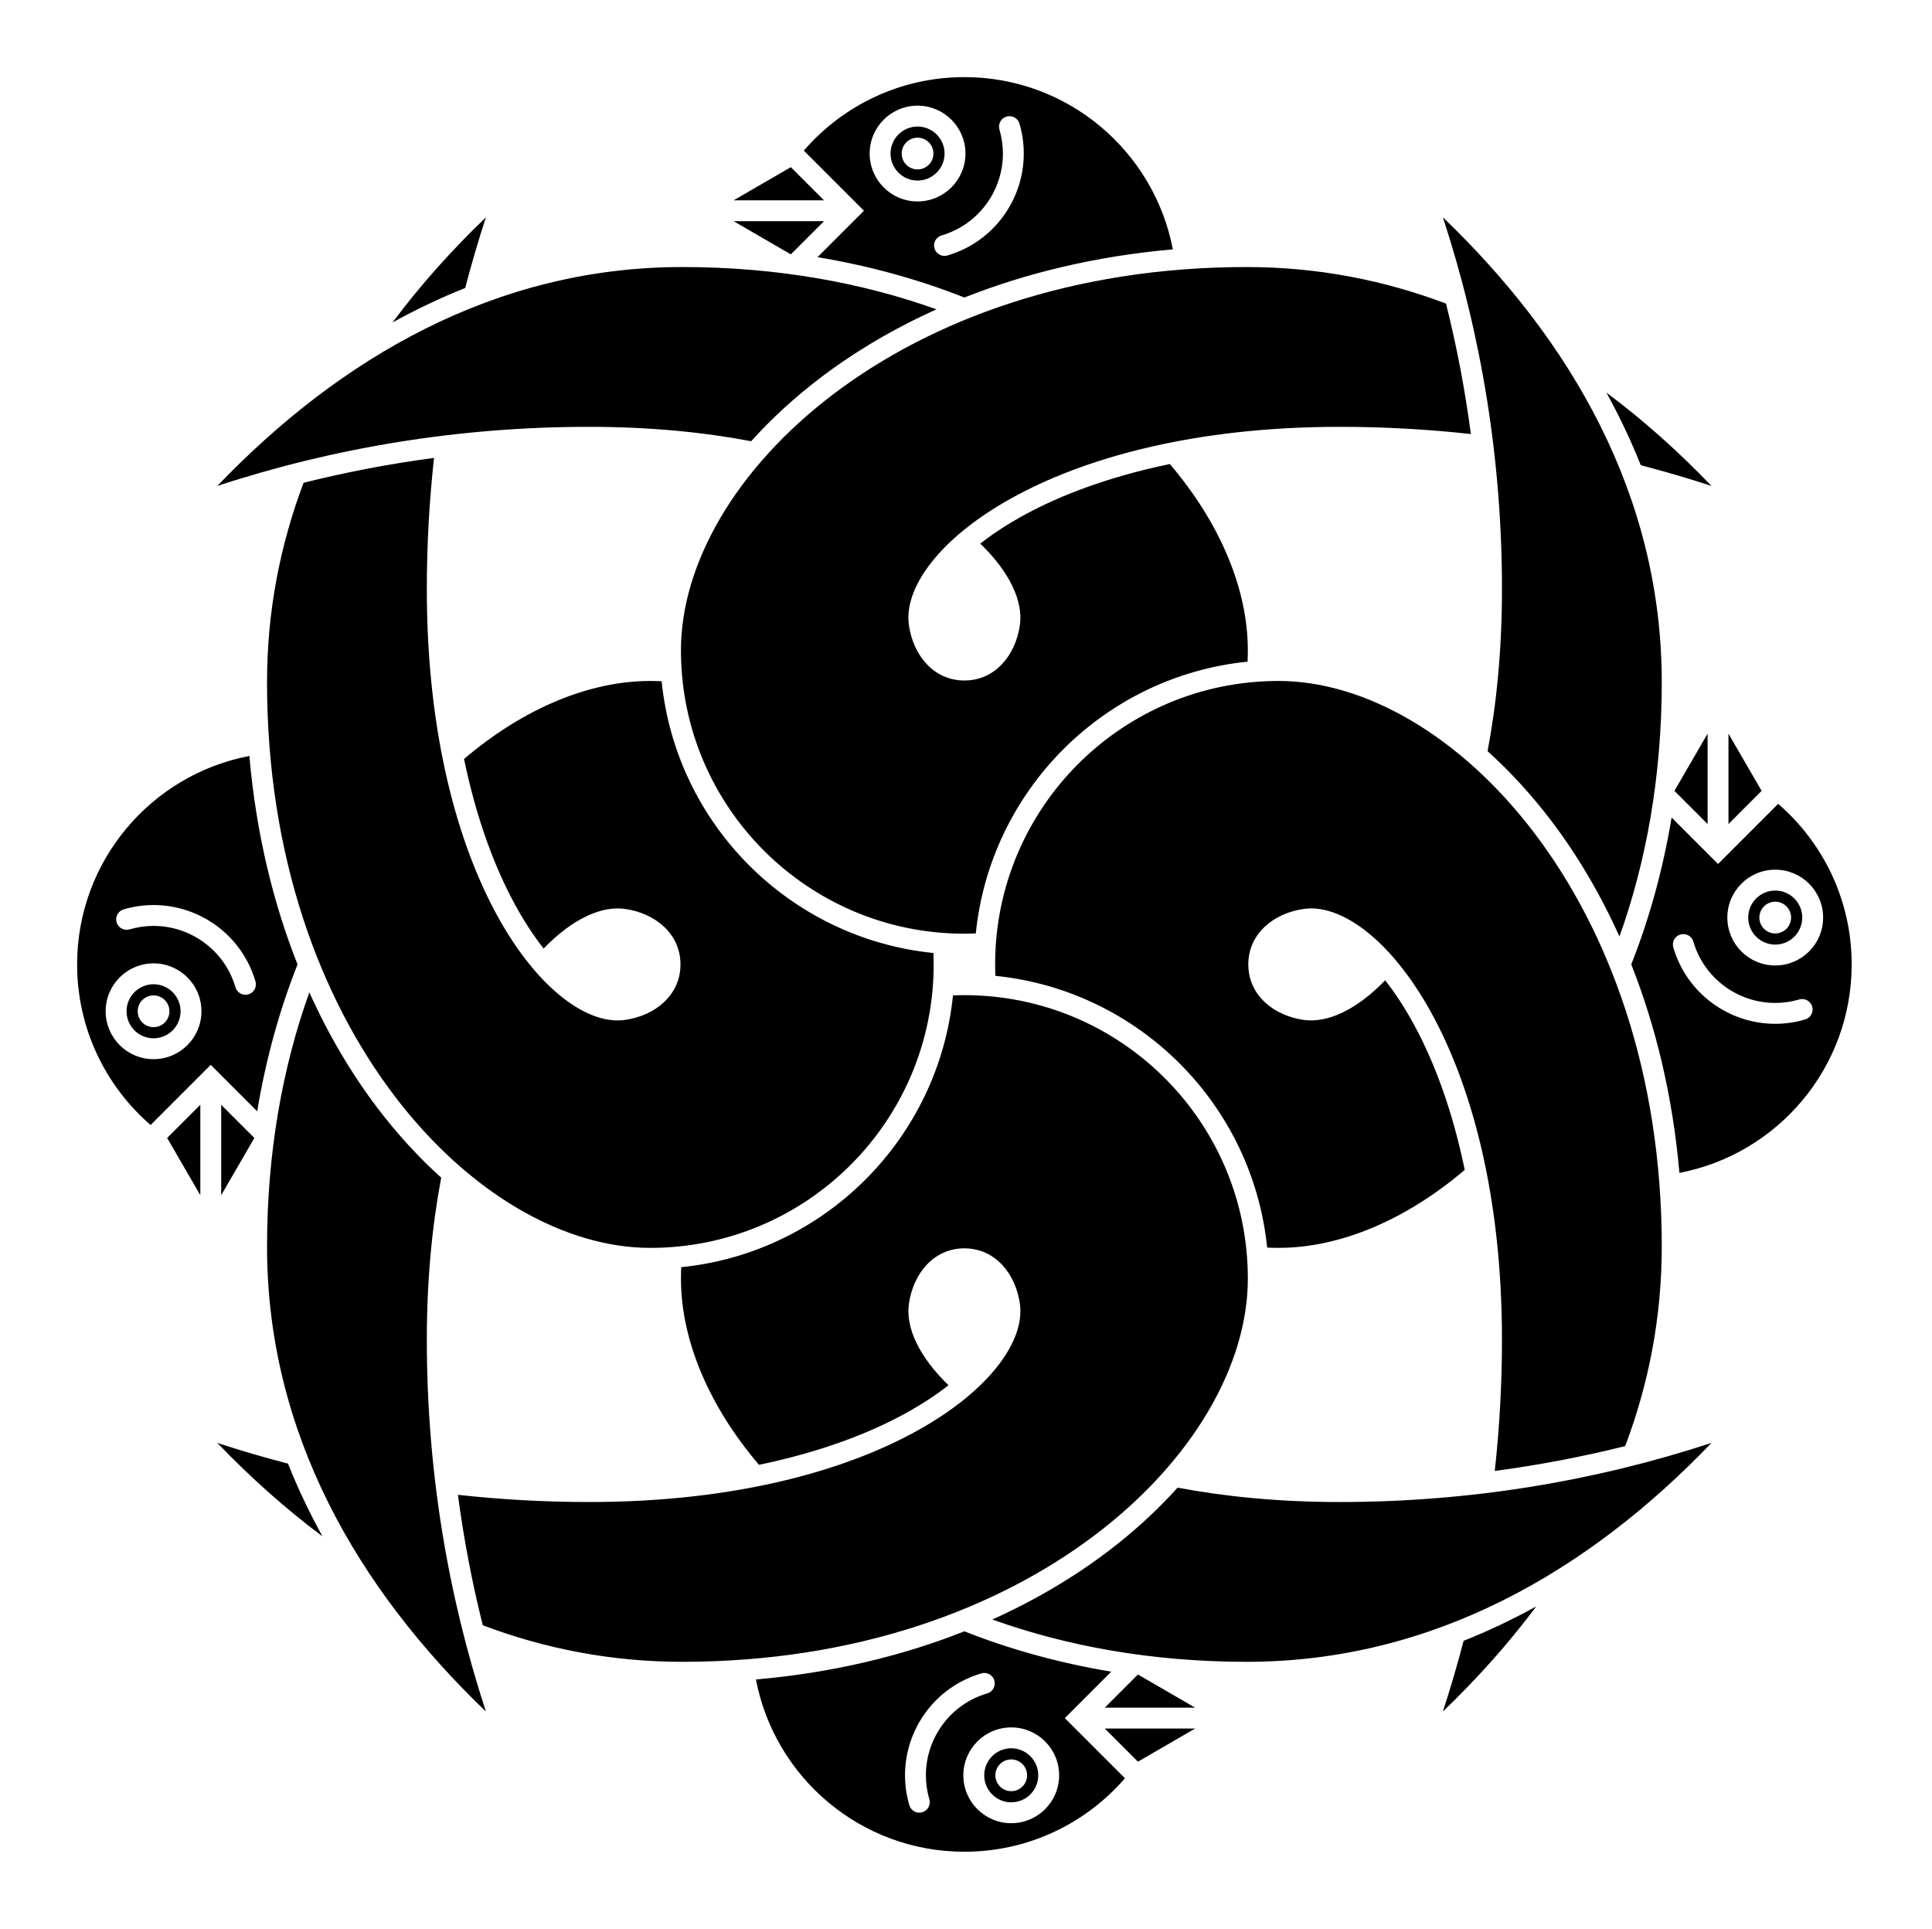 <?xml version="1.0" encoding="UTF-8" standalone="no"?>
<!-- Created with Inkscape (http://www.inkscape.org/) -->

<svg
   version="1.1"
   id="svg2681"
   width="795.035"
   height="793.701"
   viewBox="0 0 795.035 793.701"
   sodipodi:docname="Shiriawase Yotsumusubi Karigane.svg"
   inkscape:version="1.2 (dc2aeda, 2022-05-15)"
   xmlns:inkscape="http://www.inkscape.org/namespaces/inkscape"
   xmlns:sodipodi="http://sodipodi.sourceforge.net/DTD/sodipodi-0.dtd"
   xmlns="http://www.w3.org/2000/svg"
   xmlns:svg="http://www.w3.org/2000/svg">
  <defs
     id="defs2685">
    <clipPath
       clipPathUnits="userSpaceOnUse"
       id="clipPath3174">
      <path
         d="M -536.698,584.573 H 59.578 V -10.703 H -536.698 Z"
         id="path3176"
         style="stroke-width:1" />
    </clipPath>
    <clipPath
       clipPathUnits="userSpaceOnUse"
       id="clipPath3180">
      <path
         d="M -528.09,575.381 H 68.186 V -19.895 H -528.09 Z"
         id="path3182"
         style="stroke-width:1" />
    </clipPath>
    <clipPath
       clipPathUnits="userSpaceOnUse"
       id="clipPath3186">
      <path
         d="M -531.192,581.588 H 65.084 V -13.688 H -531.192 Z"
         id="path3188"
         style="stroke-width:1" />
    </clipPath>
    <clipPath
       clipPathUnits="userSpaceOnUse"
       id="clipPath3192">
      <path
         d="M -542.933,584.573 H 53.343 V -10.703 H -542.933 Z"
         id="path3194"
         style="stroke-width:1" />
    </clipPath>
    <clipPath
       clipPathUnits="userSpaceOnUse"
       id="clipPath3198">
      <path
         d="M -545.417,584.573 H 50.859 V -10.703 H -545.417 Z"
         id="path3200"
         style="stroke-width:1" />
    </clipPath>
    <clipPath
       clipPathUnits="userSpaceOnUse"
       id="clipPath3204">
      <path
         d="M -533.461,226.424 H 62.815 v -595.276 H -533.461 Z"
         id="path3206"
         style="stroke-width:1" />
    </clipPath>
    <clipPath
       clipPathUnits="userSpaceOnUse"
       id="clipPath3211">
      <path
         d="M -556.401,578.014 H 39.875 V -17.262 H -556.401 Z"
         id="path3213"
         style="stroke-width:1" />
    </clipPath>
    <clipPath
       clipPathUnits="userSpaceOnUse"
       id="clipPath3217">
      <path
         d="M -584.194,578.938 H 12.082 V -16.338 H -584.194 Z"
         id="path3219"
         style="stroke-width:1" />
    </clipPath>
    <clipPath
       clipPathUnits="userSpaceOnUse"
       id="clipPath3223">
      <path
         d="M -550.264,577.325 H 46.012 V -17.951 H -550.264 Z"
         id="path3225"
         style="stroke-width:1" />
    </clipPath>
    <clipPath
       clipPathUnits="userSpaceOnUse"
       id="clipPath3229">
      <path
         d="M -586.545,579.503 H 9.731 V -15.773 H -586.545 Z"
         id="path3231"
         style="stroke-width:1" />
    </clipPath>
    <clipPath
       clipPathUnits="userSpaceOnUse"
       id="clipPath3235">
      <path
         d="M -568.227,575.819 H 28.049 V -19.457 H -568.227 Z"
         id="path3237"
         style="stroke-width:1" />
    </clipPath>
    <clipPath
       clipPathUnits="userSpaceOnUse"
       id="clipPath3241">
      <path
         d="M -557.495,577.85 H 38.781 V -17.426 H -557.495 Z"
         id="path3243"
         style="stroke-width:1" />
    </clipPath>
    <clipPath
       clipPathUnits="userSpaceOnUse"
       id="clipPath3247">
      <path
         d="M -538.222,577.948 H 58.054 V -17.328 H -538.222 Z"
         id="path3249"
         style="stroke-width:1" />
    </clipPath>
    <clipPath
       clipPathUnits="userSpaceOnUse"
       id="clipPath3253">
      <path
         d="M -557.064,585.848 H 39.212 V -9.428 H -557.064 Z"
         id="path3255"
         style="stroke-width:1" />
    </clipPath>
    <clipPath
       clipPathUnits="userSpaceOnUse"
       id="clipPath3259">
      <path
         d="M -548.983,585.852 H 47.293 V -9.424 H -548.983 Z"
         id="path3261"
         style="stroke-width:1" />
    </clipPath>
    <clipPath
       clipPathUnits="userSpaceOnUse"
       id="clipPath3265">
      <path
         d="M -553.898,585.848 H 42.379 V -9.428 H -553.898 Z"
         id="path3267"
         style="stroke-width:1" />
    </clipPath>
    <clipPath
       clipPathUnits="userSpaceOnUse"
       id="clipPath3271">
      <path
         d="M -576.369,585.588 H 19.907 V -9.688 H -576.369 Z"
         id="path3273"
         style="stroke-width:1" />
    </clipPath>
    <clipPath
       clipPathUnits="userSpaceOnUse"
       id="clipPath3277">
      <path
         d="M -574.546,585.852 H 21.73 V -9.424 H -574.546 Z"
         id="path3279"
         style="stroke-width:1" />
    </clipPath>
    <clipPath
       clipPathUnits="userSpaceOnUse"
       id="clipPath3283">
      <path
         d="M -572.817,586.135 H 23.459 V -9.141 H -572.817 Z"
         id="path3285"
         style="stroke-width:1" />
    </clipPath>
    <clipPath
       clipPathUnits="userSpaceOnUse"
       id="clipPath3289">
      <path
         d="M -540.821,585.848 H 55.455 V -9.428 H -540.821 Z"
         id="path3291"
         style="stroke-width:1" />
    </clipPath>
    <clipPath
       clipPathUnits="userSpaceOnUse"
       id="clipPath3295">
      <path
         d="M -567.775,585.852 H 28.501 V -9.424 H -567.775 Z"
         id="path3297"
         style="stroke-width:1" />
    </clipPath>
    <clipPath
       clipPathUnits="userSpaceOnUse"
       id="clipPath3302">
      <path
         d="M -564.573,585.848 H 31.703 V -9.428 H -564.573 Z"
         id="path3304"
         style="stroke-width:1" />
    </clipPath>
    <clipPath
       clipPathUnits="userSpaceOnUse"
       id="clipPath3308">
      <path
         d="M -561.413,585.852 H 34.863 V -9.424 H -561.413 Z"
         id="path3310"
         style="stroke-width:1" />
    </clipPath>
  </defs>
  <sodipodi:namedview
     id="namedview2683"
     pagecolor="#ffffff"
     bordercolor="#000000"
     borderopacity="0.25"
     inkscape:showpageshadow="2"
     inkscape:pageopacity="0.0"
     inkscape:pagecheckerboard="0"
     inkscape:deskcolor="#d1d1d1"
     showgrid="false"
     inkscape:zoom="0.29734106"
     inkscape:cx="-215.24105"
     inkscape:cy="396.85068"
     inkscape:window-width="1419"
     inkscape:window-height="456"
     inkscape:window-x="0"
     inkscape:window-y="25"
     inkscape:window-maximized="0"
     inkscape:current-layer="svg2681">
    <inkscape:page
       x="0"
       y="0"
       id="page2687"
       width="795.035"
       height="793.701" />
  </sodipodi:namedview>
  <path
     d="M 711.281 301.899 L 711.281 339.082 L 724.924 325.435 Z M 702.693 301.894 L 689.044 325.435 L 702.693 339.082 Z M 730.526 371.044 C 734.13 371.044 737.054 373.967 737.054 377.576 C 737.054 381.18 734.13 384.104 730.526 384.104 C 726.917 384.104 723.992 381.18 723.992 377.576 C 723.992 373.967 726.917 371.044 730.526 371.044 M 730.526 388.693 C 736.664 388.683 741.636 383.711 741.642 377.573 C 741.636 371.432 736.664 366.464 730.526 366.456 C 724.385 366.464 719.417 371.432 719.406 377.573 C 719.417 383.711 724.385 388.683 730.526 388.693 M 742.817 419.511 C 738.726 420.711 734.584 421.287 730.51 421.287 C 711.596 421.289 694.182 408.92 688.586 389.871 C 688.469 389.464 688.412 389.06 688.412 388.656 C 688.412 386.803 689.628 385.087 691.497 384.539 C 693.773 383.871 696.161 385.175 696.828 387.453 C 701.309 402.763 715.333 412.699 730.51 412.699 C 733.778 412.699 737.098 412.24 740.406 411.273 L 740.401 411.273 C 742.677 410.604 745.065 411.909 745.734 414.185 C 746.401 416.461 745.096 418.844 742.817 419.511 M 730.526 357.866 C 741.412 357.868 750.232 366.688 750.234 377.573 C 750.232 388.461 741.412 397.279 730.526 397.284 C 719.638 397.279 710.82 388.461 710.817 377.573 C 710.82 366.688 719.638 357.868 730.526 357.866 M 731.732 330.771 L 706.986 355.522 L 687.882 336.415 C 684.253 358.204 678.576 378.415 671.278 396.847 C 681.33 422.243 688.333 450.995 691.093 482.631 C 731.461 474.925 761.976 439.456 761.976 396.844 C 761.976 370.437 750.253 346.784 731.732 330.771 M 593.751 704.278 C 607.773 690.83 620.716 676.403 632.175 661.026 C 622.529 666.346 612.565 671.095 602.281 675.187 C 599.727 685.005 596.888 694.707 593.751 704.278 M 668.792 595.041 C 678.396 569.584 683.828 542.218 683.828 512.972 C 683.828 370.035 597.005 280.208 526.136 280.208 C 461.724 280.208 409.503 332.432 409.503 396.849 C 409.503 398.423 409.544 399.987 409.607 401.547 C 468.587 407.513 515.476 454.396 521.445 513.382 C 523.003 513.445 524.565 513.484 526.136 513.484 C 551.197 513.484 578.255 502.237 602.76 481.393 C 600.143 468.74 596.877 457.259 593.159 446.989 C 586.481 428.5 578.292 413.925 570.016 403.383 C 558.257 415.549 546.268 421.071 536.519 419.688 C 524.033 417.915 513.691 409.456 513.691 396.849 C 513.691 384.24 524.033 375.779 536.519 374.008 C 566.617 369.735 618.073 431.175 618.073 551.3 C 618.073 569.541 617.055 587.544 615.112 605.27 C 633.349 602.86 651.26 599.429 668.792 595.041 M 612.151 309.104 C 621.401 317.43 630.224 327.027 638.407 337.8 C 648.953 351.716 658.44 367.642 666.42 385.368 C 677.317 354.962 683.828 319.836 683.828 280.724 C 683.828 203.733 646.262 139.774 593.751 89.415 C 609.533 137.555 618.073 188.978 618.073 242.394 C 618.073 267.147 615.883 289.399 612.151 309.104 M 454.626 702.685 L 491.815 702.685 L 468.274 689.037 Z M 468.274 724.917 L 491.81 711.273 L 454.628 711.273 Z M 416.136 750.226 C 405.248 750.223 396.43 741.403 396.423 730.518 C 396.43 719.63 405.248 710.813 416.136 710.81 C 427.019 710.813 435.842 719.63 435.844 730.518 C 435.842 741.403 427.019 750.223 416.136 750.226 M 382.435 740.401 L 382.435 740.393 C 383.103 742.669 381.798 745.057 379.522 745.726 C 377.247 746.393 374.862 745.089 374.197 742.813 C 372.997 738.718 372.422 734.578 372.422 730.505 C 372.419 711.589 384.787 694.174 403.839 688.581 C 404.243 688.461 404.648 688.403 405.052 688.403 C 406.907 688.403 408.623 689.619 409.17 691.491 C 409.839 693.767 408.531 696.153 406.255 696.822 C 390.947 701.302 381.01 715.325 381.01 730.505 C 381.01 733.773 381.467 737.091 382.435 740.401 M 457.295 687.874 C 435.506 684.247 415.295 678.57 396.862 671.27 C 371.467 681.325 342.714 688.325 311.077 691.089 C 318.785 731.455 354.25 761.971 396.866 761.971 C 423.271 761.971 446.924 750.245 462.938 731.726 L 438.186 706.979 Z M 416.134 737.046 C 412.527 737.046 409.604 734.122 409.604 730.518 C 409.604 726.911 412.527 723.986 416.134 723.986 C 419.74 723.986 422.664 726.911 422.664 730.518 C 422.664 734.122 419.74 737.046 416.134 737.046 M 416.136 719.398 C 409.995 719.411 405.024 724.379 405.014 730.518 C 405.024 736.658 409.995 741.627 416.136 741.635 C 422.274 741.627 427.246 736.658 427.254 730.518 C 427.246 724.379 422.274 719.411 416.136 719.398 M 89.431 593.742 C 102.877 607.765 117.305 620.708 132.681 632.169 C 127.364 622.524 122.612 612.557 118.52 602.273 C 108.703 599.718 99 596.88 89.431 593.742 M 513.5 526.13 C 513.5 461.716 461.276 409.495 396.86 409.495 C 395.284 409.495 393.72 409.537 392.16 409.599 C 386.195 468.579 339.311 515.472 280.325 521.437 C 280.262 522.994 280.223 524.557 280.223 526.13 C 280.223 551.193 291.47 578.248 312.314 602.756 C 324.967 600.136 336.449 596.87 346.718 593.15 C 365.21 586.474 379.784 578.284 390.324 570.008 C 378.158 558.25 372.637 546.26 374.022 536.51 C 375.793 524.029 384.251 513.682 396.86 513.682 C 409.47 513.682 417.93 524.029 419.698 536.51 C 423.972 566.609 362.533 618.065 242.408 618.065 C 224.166 618.065 206.164 617.046 188.437 615.104 C 190.848 633.344 194.278 651.253 198.669 668.783 C 224.124 678.387 251.489 683.819 280.735 683.819 C 423.672 683.819 513.5 596.997 513.5 526.13 M 484.602 612.146 C 476.279 621.393 466.683 630.216 455.907 638.398 C 441.992 648.945 426.068 658.431 408.342 666.411 C 438.746 677.31 473.872 683.819 512.984 683.819 C 589.976 683.819 653.937 646.255 704.292 593.742 C 656.153 609.529 604.729 618.065 551.312 618.065 C 526.563 618.065 504.31 615.877 484.602 612.146 M 104.672 468.265 L 91.023 454.617 L 91.023 491.808 Z M 82.435 491.805 L 82.435 454.623 L 68.791 468.265 Z M 63.195 422.661 C 59.587 422.661 56.663 419.737 56.663 416.131 C 56.663 412.524 59.587 409.599 63.195 409.599 C 66.8 409.599 69.724 412.524 69.724 416.131 C 69.724 419.737 66.8 422.661 63.195 422.661 M 63.191 405.008 C 57.051 405.019 52.081 409.987 52.072 416.128 C 52.081 422.268 57.051 427.237 63.191 427.245 C 69.329 427.237 74.299 422.268 74.312 416.128 C 74.299 409.987 69.329 405.019 63.191 405.008 M 102.217 409.164 C 99.941 409.831 97.556 408.527 96.888 406.251 C 92.405 390.937 78.383 381.003 63.204 381.003 C 59.936 381.003 56.616 381.461 53.309 382.427 L 53.313 382.427 C 51.037 383.093 48.652 381.792 47.984 379.516 C 47.315 377.24 48.62 374.855 50.895 374.191 C 54.989 372.989 59.132 372.415 63.204 372.415 C 82.119 372.412 99.534 384.781 105.129 403.831 C 105.247 404.237 105.304 404.641 105.304 405.044 C 105.304 406.899 104.088 408.615 102.217 409.164 M 63.191 435.836 C 52.304 435.833 43.485 427.013 43.481 416.128 C 43.485 405.24 52.304 396.423 63.191 396.417 C 74.077 396.423 82.895 405.24 82.897 416.128 C 82.895 427.013 74.077 435.833 63.191 435.836 M 122.437 396.857 C 112.382 371.459 105.383 342.706 102.619 311.071 C 62.252 318.779 31.736 354.243 31.736 396.86 C 31.736 423.263 43.463 446.917 61.981 462.929 L 86.728 438.18 L 105.835 457.287 C 109.46 435.497 115.138 415.287 122.437 396.857 M 199.965 89.424 C 185.942 102.871 173 117.298 161.538 132.677 C 171.184 127.355 181.15 122.606 191.434 118.513 C 193.989 108.695 196.828 98.992 199.965 89.424 M 124.924 198.662 C 115.32 224.118 109.888 251.482 109.888 280.73 C 109.888 423.667 196.708 513.492 267.578 513.492 C 331.994 513.492 384.212 461.268 384.212 396.855 C 384.212 395.279 384.171 393.711 384.11 392.153 C 325.129 386.188 278.235 339.306 272.27 280.318 C 270.713 280.256 269.15 280.214 267.578 280.214 C 242.514 280.214 215.46 291.464 190.953 312.308 C 193.572 324.962 196.838 336.443 200.558 346.711 C 207.232 365.202 215.424 379.776 223.7 390.317 C 235.457 378.151 247.447 372.631 257.197 374.013 C 269.678 375.787 280.026 384.245 280.026 396.855 C 280.026 409.461 269.678 417.923 257.197 419.691 C 227.098 423.967 175.642 362.527 175.642 242.399 C 175.642 224.159 176.661 206.157 178.602 188.43 C 160.366 190.842 142.454 194.269 124.924 198.662 M 181.561 484.596 C 172.313 476.271 163.492 466.675 155.31 455.901 C 144.764 441.984 135.276 426.06 127.296 408.333 C 116.4 438.74 109.888 473.865 109.888 512.98 C 109.888 589.969 147.452 653.929 199.965 704.286 C 184.18 656.146 175.642 604.724 175.642 551.308 C 175.642 526.554 177.83 504.302 181.561 484.596 M 339.089 91.017 L 301.898 91.017 L 325.442 104.666 Z M 325.442 68.785 L 301.903 82.429 L 339.086 82.429 Z M 377.582 56.654 C 381.188 56.654 384.114 59.578 384.114 63.184 C 384.114 66.79 381.188 69.716 377.582 69.716 C 373.975 69.716 371.051 66.79 371.051 63.184 C 371.051 59.578 373.975 56.654 377.582 56.654 M 377.581 74.304 C 383.719 74.29 388.691 69.322 388.702 63.184 C 388.691 57.044 383.719 52.074 377.581 52.066 C 371.441 52.074 366.47 57.044 366.462 63.184 C 366.47 69.322 371.441 74.29 377.581 74.304 M 377.581 43.476 C 388.467 43.478 397.284 52.298 397.292 63.184 C 397.284 74.07 388.467 82.89 377.581 82.893 C 366.694 82.89 357.875 74.07 357.871 63.184 C 357.875 52.298 366.694 43.478 377.581 43.476 M 411.282 53.304 L 411.282 53.306 C 410.612 51.032 411.915 48.645 414.191 47.977 C 416.467 47.309 418.852 48.614 419.519 50.89 C 420.719 54.984 421.292 59.124 421.292 63.197 C 421.298 82.114 408.927 99.528 389.876 105.122 C 389.472 105.241 389.066 105.297 388.666 105.297 C 386.808 105.297 385.092 104.082 384.546 102.21 C 383.878 99.934 385.183 97.549 387.458 96.881 C 402.768 92.4 412.706 78.377 412.706 63.197 C 412.706 59.929 412.246 56.61 411.282 53.304 M 336.421 105.827 C 358.21 109.455 378.42 115.131 396.852 122.431 C 422.248 112.375 451.003 105.375 482.639 102.614 C 474.93 62.246 439.464 31.732 396.85 31.732 C 370.445 31.732 346.789 43.456 330.777 61.976 L 355.527 86.724 Z M 704.284 199.957 C 690.838 185.935 676.412 172.993 661.03 161.533 C 666.352 171.178 671.101 181.142 675.196 191.427 C 685.013 193.982 694.716 196.821 704.284 199.957 M 280.215 267.574 C 280.215 331.984 332.439 384.205 396.855 384.205 C 398.431 384.205 399.995 384.164 401.552 384.101 C 407.522 325.12 454.404 278.23 513.391 272.263 C 513.451 270.704 513.492 269.144 513.492 267.574 C 513.492 242.508 502.246 215.454 481.402 190.946 C 468.748 193.566 457.266 196.831 446.998 200.55 C 428.506 207.225 413.93 215.418 403.388 223.694 C 415.555 235.451 421.079 247.44 419.696 257.191 C 417.922 269.672 409.464 280.019 396.855 280.019 C 384.246 280.019 375.787 269.672 374.014 257.191 C 369.743 227.093 431.183 175.637 551.308 175.637 C 569.549 175.637 587.549 176.654 605.279 178.594 C 602.867 160.361 599.437 142.449 595.047 124.918 C 569.588 115.314 542.227 109.882 512.979 109.882 C 370.043 109.882 280.215 196.702 280.215 267.574 M 309.113 181.555 C 317.439 172.306 327.033 163.485 337.806 155.303 C 351.723 144.757 367.647 135.27 385.374 127.289 C 354.967 116.393 319.842 109.882 280.729 109.882 C 203.738 109.882 139.781 147.447 89.424 199.957 C 137.561 184.173 188.984 175.637 242.402 175.637 C 267.153 175.637 289.405 177.823 309.113 181.555"
     style="fill:#000000;fill-opacity:1;fill-rule:nonzero;stroke:none"
     id="path2801" />
</svg>
